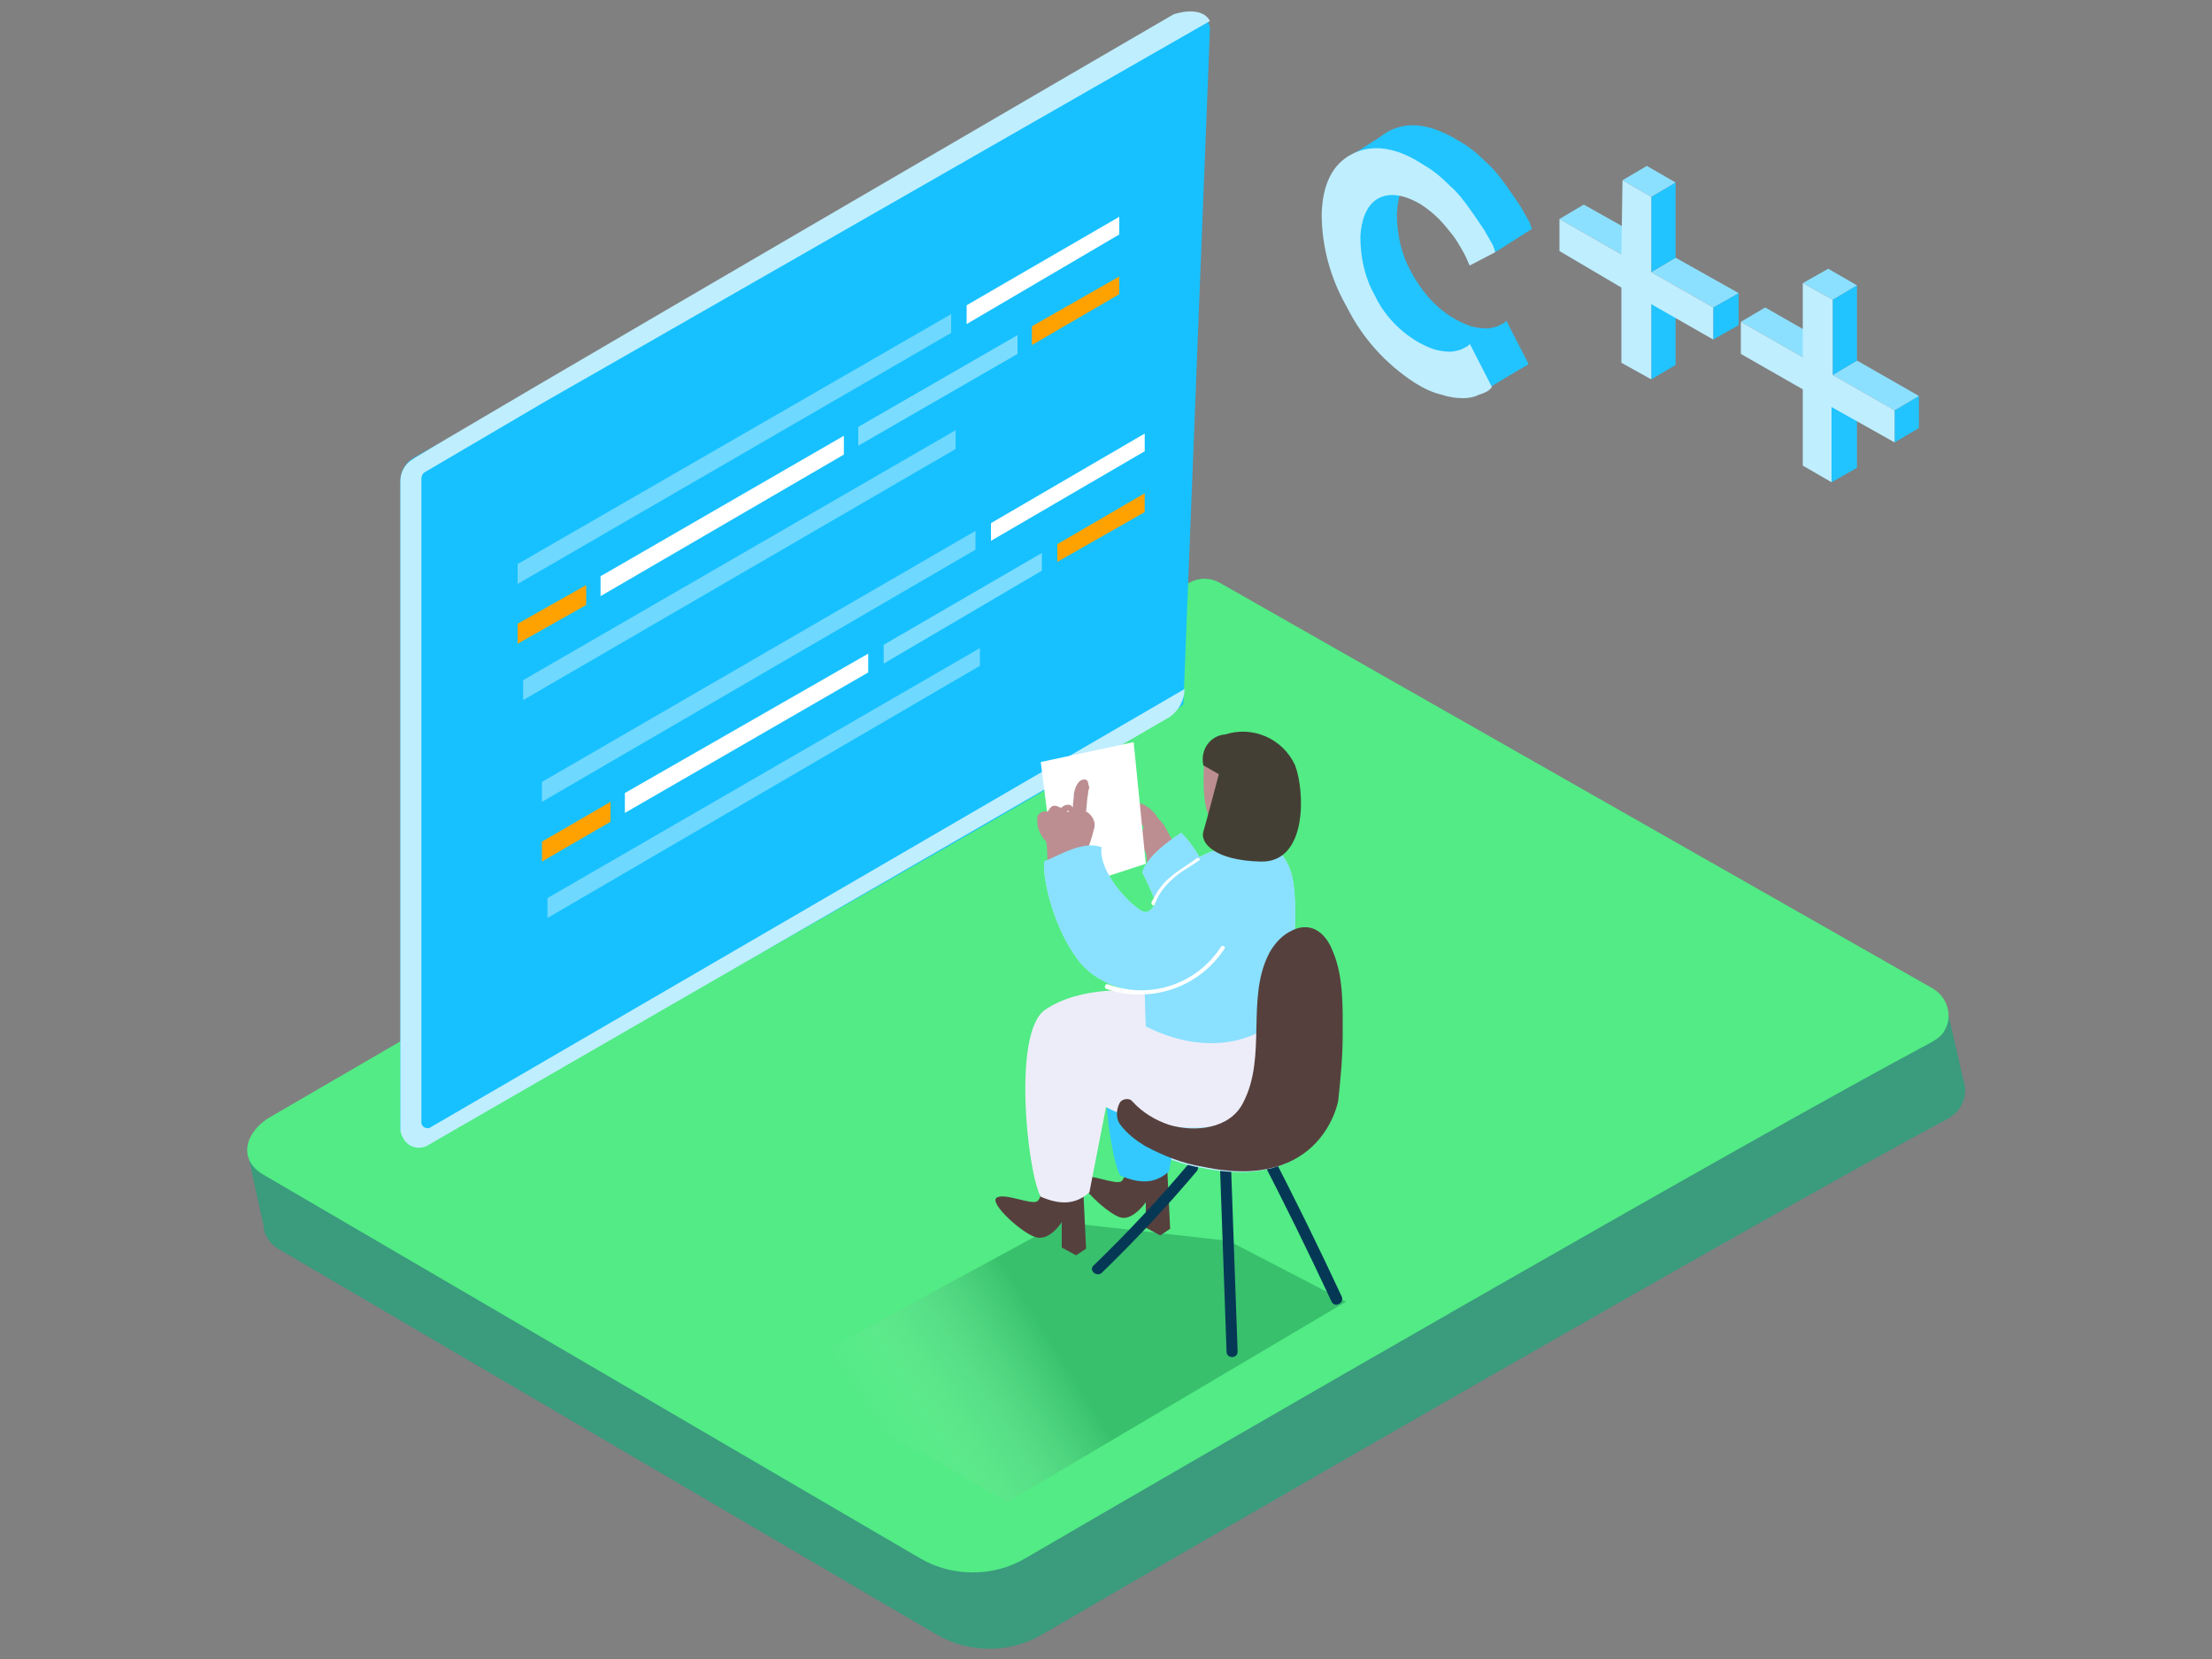 <?xml version="1.0" encoding="utf-8"?>
<!-- Generator: Adobe Illustrator 24.2.1, SVG Export Plug-In . SVG Version: 6.00 Build 0)  -->
<svg version="1.1" id="Layer_1" xmlns="http://www.w3.org/2000/svg" xmlns:xlink="http://www.w3.org/1999/xlink" x="0px" y="0px"
	 viewBox="0 0 200 150" style="enable-background:new 0 0 200 150;" xml:space="preserve">
<rect x="0" y="0" width="200" height="150" fill="#808080" stroke="none"/>
<style type="text/css">
	.st0{fill:#3A9B7D;}
	.st1{fill:#52EB85;}
	.st2{fill:#17C1FF;}
	.st3{fill:#BFEEFF;}
	.st4{fill:#21C4FF;}
	.st5{fill:#FFFFFF;}
	.st6{fill:#6ED8FF;}
	.st7{fill:#FFA200;}
	.st8{fill:#7ADCFF;}
	.st9{opacity:0.32;fill:url(#SVGID_1_);enable-background:new    ;}
	.st10{fill:#56403D;}
	.st11{fill:#B0EAFF;}
	.st12{fill:#053855;}
	.st13{fill:#33C9FF;}
	.st14{fill:#EDEDF9;}
	.st15{fill:#BC8E91;}
	.st16{fill:#8AE0FF;}
	.st17{fill:#EDFAFF;}
	.st18{fill:#443F35;}
	.st19{fill:#8CE0FF;}
</style>
<polygon class="st0" points="176.2,91.9 177.6,98 170.4,103.3 168.4,95.9 "/>
<polyline class="st0" points="22.4,104.3 24,111.6 29.2,113.6 31.2,109.7 22.3,104.3 "/>
<path class="st0" d="M176.2,101.1c-16.8,9-66.4,37.6-82,46.7c-2.9,1.7-6.6,1.7-9.5,0L25.3,113c-2.4-1.4-1.6-4,0.8-5.3L109,59.5
	c0.9-0.5,1.9-0.5,2.8,0l64.5,36.7c1.3,0.8,1.8,2.4,1,3.8C177.1,100.4,176.7,100.8,176.2,101.1L176.2,101.1z"/>
<path class="st1" d="M174.7,94.2c-16.9,9-66.4,37.6-82,46.7c-2.9,1.7-6.6,1.7-9.5,0l-59.4-34.7c-2.4-1.4-1.6-4,0.8-5.3l82.9-48.2
	c0.9-0.5,1.9-0.5,2.8,0l64.5,36.7c1.3,0.8,1.8,2.5,1,3.8C175.6,93.6,175.2,93.9,174.7,94.2L174.7,94.2z"/>
<path class="st2" d="M37.4,41.4c-0.7,0.4-1.2,1.2-1.2,2.1v58.2c-0.1,0.9,0.6,1.7,1.6,1.8c0.3,0,0.5,0,0.8-0.1l23.8-13.6
	c1-0.6,44.6-25.1,44.6-26.2l2.4-61c0-0.6-0.5-1.1-1.2-1.1c-0.2,0-0.4,0-0.5,0.1C97.1,7.6,42.3,38.6,37.4,41.4z"/>
<path class="st3" d="M49.3,36.3l-10.9,6.4c-0.2,0.1-0.3,0.4-0.3,0.6v58.2c0,0.3,0.3,0.5,0.5,0.5c0,0,0,0,0,0c0.1,0,0.1,0,0.2,0
	l68.3-39.7c0,1-0.5,1.9-1.3,2.5c-1.3,0.8-67.2,38.8-67.2,38.8c-0.8,0.4-1.8,0.1-2.2-0.8c-0.1-0.2-0.2-0.4-0.2-0.7V43.5
	c0-0.8,0.4-1.5,1-1.9c1-0.8,68.9-40.3,68.9-40.3s2.5-0.9,3.3,0.6L56.3,32.3"/>
<polyline class="st4" points="122.4,13.9 125.7,11.8 135.2,17.5 138.5,20.7 135.2,22.8 132.9,18.9 125.7,16.3 124.7,20.3 
	125.9,25.5 128,29.6 131.3,30.9 135.2,30.2 137.9,33.1 134.9,34.9 129.5,33.6 125.7,31.2 123.6,28.3 122.4,24.6 121.5,20.9 "/>
<path class="st4" d="M132,12.8c0.9,0.5,1.7,1.2,2.4,1.9c0.7,0.6,1.3,1.4,1.8,2.1c0.5,0.7,0.9,1.3,1.3,1.9c0.3,0.5,0.5,0.9,0.8,1.4
	l0.2,0.6l-2.3,1.2c-0.1-0.1-0.1-0.2-0.2-0.4s-0.2-0.5-0.5-1c-0.3-0.5-0.5-0.9-0.9-1.4c-0.4-0.5-0.8-1-1.2-1.4
	c-0.5-0.5-1-0.9-1.6-1.3c-1.5-0.9-2.8-1.1-3.8-0.6c-1.1,0.5-1.6,1.7-1.7,3.5c0,1.9,0.4,3.7,1.3,5.3c0.9,1.7,2.1,3.1,3.7,4.1
	c0.5,0.3,1.1,0.6,1.7,0.8c0.4,0.1,0.9,0.2,1.4,0.2c0.3,0,0.7-0.1,1-0.2c0.2-0.1,0.4-0.2,0.6-0.3l0.2-0.2l2,3.9
	c-0.1,0.1-0.2,0.2-0.3,0.2c-0.3,0.2-0.6,0.3-0.9,0.4c-0.4,0.2-0.9,0.3-1.4,0.3c-0.7,0-1.3-0.1-1.9-0.3c-0.9-0.2-1.7-0.6-2.5-1.1
	c-2.6-1.7-4.7-4-6.1-6.7c-1.5-2.6-2.3-5.5-2.2-8.5c0.1-2.7,1-4.5,2.8-5.4S129.6,11.3,132,12.8z"/>
<path class="st3" d="M128.7,14.9c0.9,0.5,1.7,1.2,2.4,1.9c0.7,0.6,1.3,1.4,1.8,2.1c0.5,0.7,0.9,1.3,1.3,1.9c0.3,0.5,0.5,0.9,0.8,1.4
	l0.2,0.6l-2.3,1.2c-0.1-0.1-0.1-0.2-0.2-0.4s-0.2-0.5-0.5-1c-0.3-0.5-0.5-0.9-0.9-1.4c-0.4-0.5-0.8-1-1.2-1.4
	c-0.5-0.5-1-0.9-1.6-1.3c-1.5-0.9-2.8-1.1-3.8-0.6s-1.6,1.7-1.7,3.5c0,1.9,0.4,3.7,1.3,5.3c0.8,1.7,2.1,3.1,3.7,4.1
	c0.5,0.3,1.1,0.6,1.7,0.8c0.4,0.1,0.9,0.2,1.4,0.2c0.3,0,0.7-0.1,1-0.2c0.2-0.1,0.4-0.2,0.6-0.3l0.2-0.2l2,3.9
	c-0.1,0.1-0.2,0.2-0.3,0.3c-0.3,0.2-0.6,0.3-0.9,0.4c-0.4,0.2-0.9,0.3-1.4,0.3c-0.7,0-1.3-0.1-1.9-0.3c-0.9-0.2-1.7-0.6-2.5-1.1
	c-2.6-1.7-4.7-4-6.1-6.8c-1.5-2.6-2.3-5.5-2.3-8.5c0.1-2.7,1-4.5,2.8-5.4S126.3,13.3,128.7,14.9z"/>
<polygon class="st5" points="87.4,27.6 87.4,29.3 101.2,21.2 101.2,19.6 "/>
<polygon class="st6" points="86,28.4 46.8,51 46.8,52.8 86,30.1 "/>
<polygon class="st7" points="53,52.9 46.8,56.4 46.8,58.2 53,54.7 "/>
<polygon class="st5" points="54.3,52.1 54.3,53.9 76.3,41.1 76.3,39.4 "/>
<polygon class="st8" points="77.6,38.6 77.6,40.3 92,32 92,30.3 "/>
<polygon class="st7" points="93.3,29.5 93.3,31.2 101.2,26.6 101.2,25 "/>
<polygon class="st6" points="86.4,38.9 47.3,61.5 47.3,63.3 86.4,40.6 "/>
<polygon class="st5" points="89.6,47.3 89.6,48.9 103.5,40.8 103.5,39.2 "/>
<polygon class="st6" points="88.2,48 49,70.7 49,72.5 88.2,49.7 "/>
<polygon class="st7" points="55.2,72.5 49,76.1 49,77.9 55.2,74.3 "/>
<polygon class="st5" points="56.5,71.7 56.5,73.5 78.5,60.8 78.5,59.1 "/>
<polygon class="st8" points="79.9,58.3 79.9,60 94.2,51.6 94.2,50 "/>
<polygon class="st7" points="95.6,49.2 95.6,50.8 103.5,46.3 103.5,44.6 "/>
<polygon class="st6" points="88.6,58.6 49.5,81.2 49.5,83 88.6,60.2 "/>
<linearGradient id="SVGID_1_" gradientUnits="userSpaceOnUse" x1="80.076" y1="519.154" x2="95.466" y2="509.454" gradientTransform="matrix(1 0 0 1 0 -388)">
	<stop  offset="0" style="stop-color:#FFFFFF;stop-opacity:0"/>
	<stop  offset="0.99" style="stop-color:#006837"/>
</linearGradient>
<path class="st9" d="M83.4,131.4c0.6,0.3,7.1,4.2,7.7,4.4l30.6-18.1l-10.6-5.5L96,110.5L71.1,124C76.5,127.2,77.7,128.8,83.4,131.4z
	"/>
<path class="st10" d="M101.8,104.9c0,0,0.1,1.5-0.4,1.9s-3-0.8-3.6-0.3s2.5,3.4,3.6,3.6s2.2-1.4,2.2-1.4v2.3l1.3,0.7l0.9-0.6
	l-0.3-6.2L101.8,104.9z"/>
<path class="st11" d="M103.5,97.2c1.5-1.2,3.4-1.6,5.3-1.2c2.1,0.5,3.9,1.8,6,2.1c0.3,0,1.7,0,1.9,0.2c5.9,5.6-10.6,5-10.6,5
	c-1.6-1.3-3.1-2.6-4.7-3.9C101.8,98.4,102.6,97.7,103.5,97.2z"/>
<path class="st12" d="M111.3,105.3l0.6,16.9c0,0.3-0.2,0.5-0.5,0.5s-0.5-0.2-0.5-0.5l-0.6-16.9C110.2,104.7,111.2,104.7,111.3,105.3
	z"/>
<path class="st12" d="M98.9,114.4c3-2.9,5.9-6,8.6-9.2c0.4-0.5,1.1,0.2,0.7,0.7c-2.7,3.2-5.6,6.3-8.6,9.2
	C99.1,115.5,98.4,114.8,98.9,114.4z"/>
<path class="st12" d="M114.7,103.8c2.3,4.4,4.5,8.9,6.6,13.4c0.3,0.6-0.6,1.1-0.9,0.5c-2.1-4.5-4.3-9-6.6-13.4
	C113.5,103.7,114.4,103.2,114.7,103.8z"/>
<path class="st3" d="M101.6,98.8c1,1.4,2.4,2.4,4,2.9c2.3,0.7,5.5,0.4,6.7-2c2.2-4.2,0.1-9.5,2.4-13.6c0.6-1,1.5-1.8,2.6-2.1
	c1.5-0.3,2.5,0.8,3,2.1c1,2.3,0.9,5.2,0.9,7.6c0,2-0.1,4-0.4,5.9c0,0-1.4,8.2-12.1,6c-1.9-0.3-3.6-1-5.3-1.9
	c-0.8-0.5-1.6-1.1-2.2-1.9C100.6,100.9,101.1,99.8,101.6,98.8z"/>
<path class="st13" d="M109.5,97.9c-0.4-3-0.6-5.9-0.6-8.9c0-0.2,0-0.4,0.2-0.5v-0.9c-2-0.1-5.2,0.2-7.4,1.8c-3,2-1.6,14.8-0.4,16.9
	c1.7,0.7,3.1,0.8,4.4-0.4l1.4-7.7c0.8,0.4,1.7,0.8,2.6,1.1C109.5,98.8,109.5,98.4,109.5,97.9z"/>
<path class="st10" d="M94.2,106.7c0,0,0.1,1.5-0.4,1.9s-3-0.8-3.7-0.3s2.5,3.4,3.7,3.6s2.2-1.4,2.2-1.4v2.3l1.3,0.7l0.9-0.6
	l-0.3-6.2L94.2,106.7z"/>
<path class="st14" d="M98.5,107.8c-1.3,1.2-2.8,1.1-4.4,0.4c-1.2-2.1-2.6-14.9,0.4-16.9c3.2-2.2,8.2-1.8,9.1-1.6l12.3,2
	c0.9,1.6-1.6,10-7,10.2c-3.1,0.2-6.2-0.4-8.9-1.8L98.5,107.8z"/>
<path class="st15" d="M103.3,72.7c0.6,0.3,1.1,0.7,1.4,1.3l0,0c0.9,0.7,1,2,1.9,2.6c0,0,0.9,0.6,0.9,0.7s-0.1-1.2-0.1-1.2l0,0
	c0.3,0.8,0.6,1.6,0.8,2.5l-0.1,0.1h0.1h0.1c0,0.1,0.1,0.2,0.2,0.2c0.1,0.3-0.1,0.7-0.4,0.8c0,0,0,0,0,0c-0.1,0.1-0.3,0.1-0.5,0
	l-2.8-1.4c-0.4-0.1-0.7-0.2-1.1-0.3c0-0.3,0-0.6-0.1-0.9c-0.4-0.7-0.5-1.6-0.2-2.3v-0.1l0,0c-0.5-0.3-0.8-0.8-0.9-1.4
	C102.4,73,102.8,72.5,103.3,72.7z"/>
<path class="st3" d="M106.8,75.3c0,0-3.2,2-3.5,3.6c0.8,1.6,1.5,3.3,2.1,5c-2.5,3.3,5-2.1,5-2.1S108.9,77.3,106.8,75.3z"/>
<path class="st3" d="M99.6,76.6c-0.3,2.2,2.5,5.2,3.7,5.8c1.6,0.8,2.2-5.9,9.3-5.9c0.4,0,2.8-1,4,2s0,11.7-0.8,13.2
	c-0.7,1.3-5.4,4.5-12.2,1.1l-0.1-3.1c0,0-4-0.1-6.1-3c-2-2.7-3.1-6.8-3-8.8C96,77.2,98,76,99.6,76.6z"/>
<path class="st16" d="M106.8,75.3c0,0-3.2,2-3.5,3.6c0.8,1.6,1.5,3.3,2.1,5c-2.5,3.3,5-2.1,5-2.1S108.9,77.3,106.8,75.3z"/>
<polyline class="st5" points="102.5,67.1 94.1,68.9 95.6,80.7 103.6,78.1 "/>
<path class="st15" d="M94.6,76.1C94.6,76.1,94.6,76.1,94.6,76.1c0.1,0.7,0.1,1.4,0.1,2.1c0,0.3,0.5,0.3,0.5,0V78
	c0.1,0,0.3-0.1,0.3-0.2v-0.1c0.1,0,0.2,0,0.3,0c0.1,0,0.1,0,0.2-0.1c0.1,0.1,0.1,0.1,0.2,0.1V78c0,0.3,0.5,0.3,0.5,0v-0.2
	c0.1,0.2,0.5,0.2,0.5,0v-0.4h0.1l0,0c0,0.1,0.2,0.2,0.3,0.2c0.1,0,0.1-0.1,0.2-0.2v-0.1c0.1,0.1,0.2,0,0.3-0.1c0,0,0,0,0,0l0,0
	c0.4-0.7,0.6-1.4,0.8-2.2c0.2-0.5,0-1.1-0.5-1.5c0,0-0.1-0.1-0.2-0.1l0,0l0.1-1.1c0-0.2,0.1-0.5,0.1-0.8c0.1-0.2,0.1-0.4,0-0.6
	c0-0.3-0.2-0.5-0.5-0.4c-0.5,0.1-0.7,0.8-0.8,1.2C97.1,72.2,97,72.6,97,73c-0.1-0.1-0.1-0.1-0.2-0.2c-0.3-0.1-0.6,0-0.8,0.2v0.1
	C96,73,95.9,73,95.8,73c-0.3-0.2-0.6-0.2-0.8,0c-0.1,0.1-0.2,0.3-0.3,0.4c-0.3-0.1-0.7,0-0.9,0.4c0,0,0,0,0,0v0.1
	C93.7,74.7,94,75.5,94.6,76.1z M96.7,73.4h-0.2c0,0,0,0,0-0.1C96.6,73.3,96.6,73.3,96.7,73.4L96.7,73.4z"/>
<path class="st15" d="M108.9,68.5c0,0.1-0.4,4.5,0.6,5.5s3.6,0.6,4.3-0.5s1.5-2.5,0.8-4.1S109,67.4,108.9,68.5z"/>
<path class="st17" d="M110.3,71.4c-0.1-0.2-0.1-0.4,0.1-0.5c0.3-0.4,0.7-0.6,1.2-0.7c0.4-0.1,0.9,0.1,1.1,0.6c0.3,1-1.3,1.3-2,1.4
	c-0.2,0-0.4-0.2-0.4-0.4c0,0,0,0,0,0C110.2,71.6,110.2,71.5,110.3,71.4z"/>
<path class="st16" d="M99.6,76.6c-0.3,2.2,2.5,5.2,3.7,5.8c1.6,0.8,2.2-5.9,9.3-5.9c0.4,0,2.8-1,4,2s0,11.7-0.8,13.2
	c-0.7,1.3-5.4,4.5-12.2,1.1l-0.1-3.1c0,0-4-0.1-6.1-3c-2-2.7-3.1-6.8-3-8.8C96,77.2,98,76,99.6,76.6z"/>
<path class="st5" d="M100.2,89c3.8,1.4,8,0,10.2-3.4c0.1-0.2,0.5,0,0.3,0.2c-2.3,3.5-6.7,5-10.7,3.6C99.8,89.3,99.9,88.9,100.2,89z"
	/>
<path class="st5" d="M104.1,81.6c0.4-0.8,0.9-1.6,1.6-2.2c0.8-0.7,1.7-1.2,2.5-1.8c0.2-0.1,0.4,0.1,0.2,0.2c-0.8,0.6-1.7,1-2.4,1.7
	c-0.7,0.6-1.3,1.4-1.6,2.3C104.3,82,104.1,81.8,104.1,81.6z"/>
<path class="st18" d="M108.8,69.2l1.4,0.8c0,0-1.1,4.2-1.4,5.2s1,2.6,5.2,2.7s4-6.3,3.1-8.7c-1.1-2.4-3.8-3.6-6.3-2.8
	C109.4,66.5,108.5,67.8,108.8,69.2z"/>
<path class="st10" d="M101.2,99.8c0.1-0.3,0.5-0.5,0.9-0.4c0.1,0,0.2,0.1,0.3,0.2c0.9,1,2.1,1.7,3.3,2.1c2.3,0.7,5.5,0.4,6.7-2
	c2.2-4.2,0.2-9.5,2.4-13.6c0.4-0.7,1-1.4,1.7-1.8c2-1.2,3.4,0.1,4,1.7c1,2.3,0.9,5.2,0.9,7.6c0,2-0.2,4-0.4,5.9c0,0-1.4,8.3-12.2,6
	c-1.9-0.3-3.6-1-5.3-1.9c-0.8-0.5-1.6-1.1-2.2-1.9C100.9,101.2,100.9,100.4,101.2,99.8z"/>
<g>
	<polygon class="st19" points="141,19.8 143.2,18.5 148.9,21.7 146.6,23 	"/>
</g>
<g>
	<polygon class="st4" points="149.3,27.5 151.5,26.2 151.5,33 149.3,34.3 	"/>
</g>
<g>
	<polygon class="st4" points="154.9,27.8 157.2,26.5 157.2,29.4 154.9,30.7 	"/>
</g>
<g>
	<polygon class="st19" points="149.3,24.6 151.5,23.3 157.2,26.5 154.9,27.8 	"/>
</g>
<g>
	<polygon class="st4" points="149.3,17.8 151.5,16.5 151.5,23.3 149.3,24.6 	"/>
</g>
<g>
	<polygon class="st19" points="146.7,16.3 148.9,15 151.5,16.5 149.3,17.8 	"/>
</g>
<g>
	<polygon class="st3" points="149.3,17.8 149.3,24.6 154.9,27.8 154.9,30.7 149.3,27.5 149.3,34.3 146.6,32.8 146.6,26 141,22.7 
		141,19.8 146.6,23 146.7,16.3 	"/>
</g>
<g>
	<polygon class="st19" points="157.4,29.1 159.6,27.8 165.2,31 163,32.3 	"/>
</g>
<g>
	<polygon class="st4" points="165.6,36.8 167.9,35.5 167.9,42.3 165.6,43.6 	"/>
</g>
<g>
	<polygon class="st4" points="171.3,37.1 173.5,35.8 173.5,38.7 171.3,40 	"/>
</g>
<g>
	<polygon class="st19" points="165.7,33.9 167.9,32.6 173.5,35.8 171.3,37.1 	"/>
</g>
<g>
	<polygon class="st4" points="165.7,27.1 167.9,25.8 167.9,32.6 165.7,33.9 	"/>
</g>
<g>
	<polygon class="st19" points="163,25.6 165.3,24.3 167.9,25.8 165.7,27.1 	"/>
</g>
<g>
	<polygon class="st3" points="165.7,27.1 165.7,33.9 171.3,37.1 171.3,40 165.6,36.8 165.6,43.6 163,42.1 163,35.2 157.4,32 
		157.4,29.1 163,32.3 163,25.6 	"/>
</g>
<path class="st4" d="M154.9,27.8"/>
</svg>
